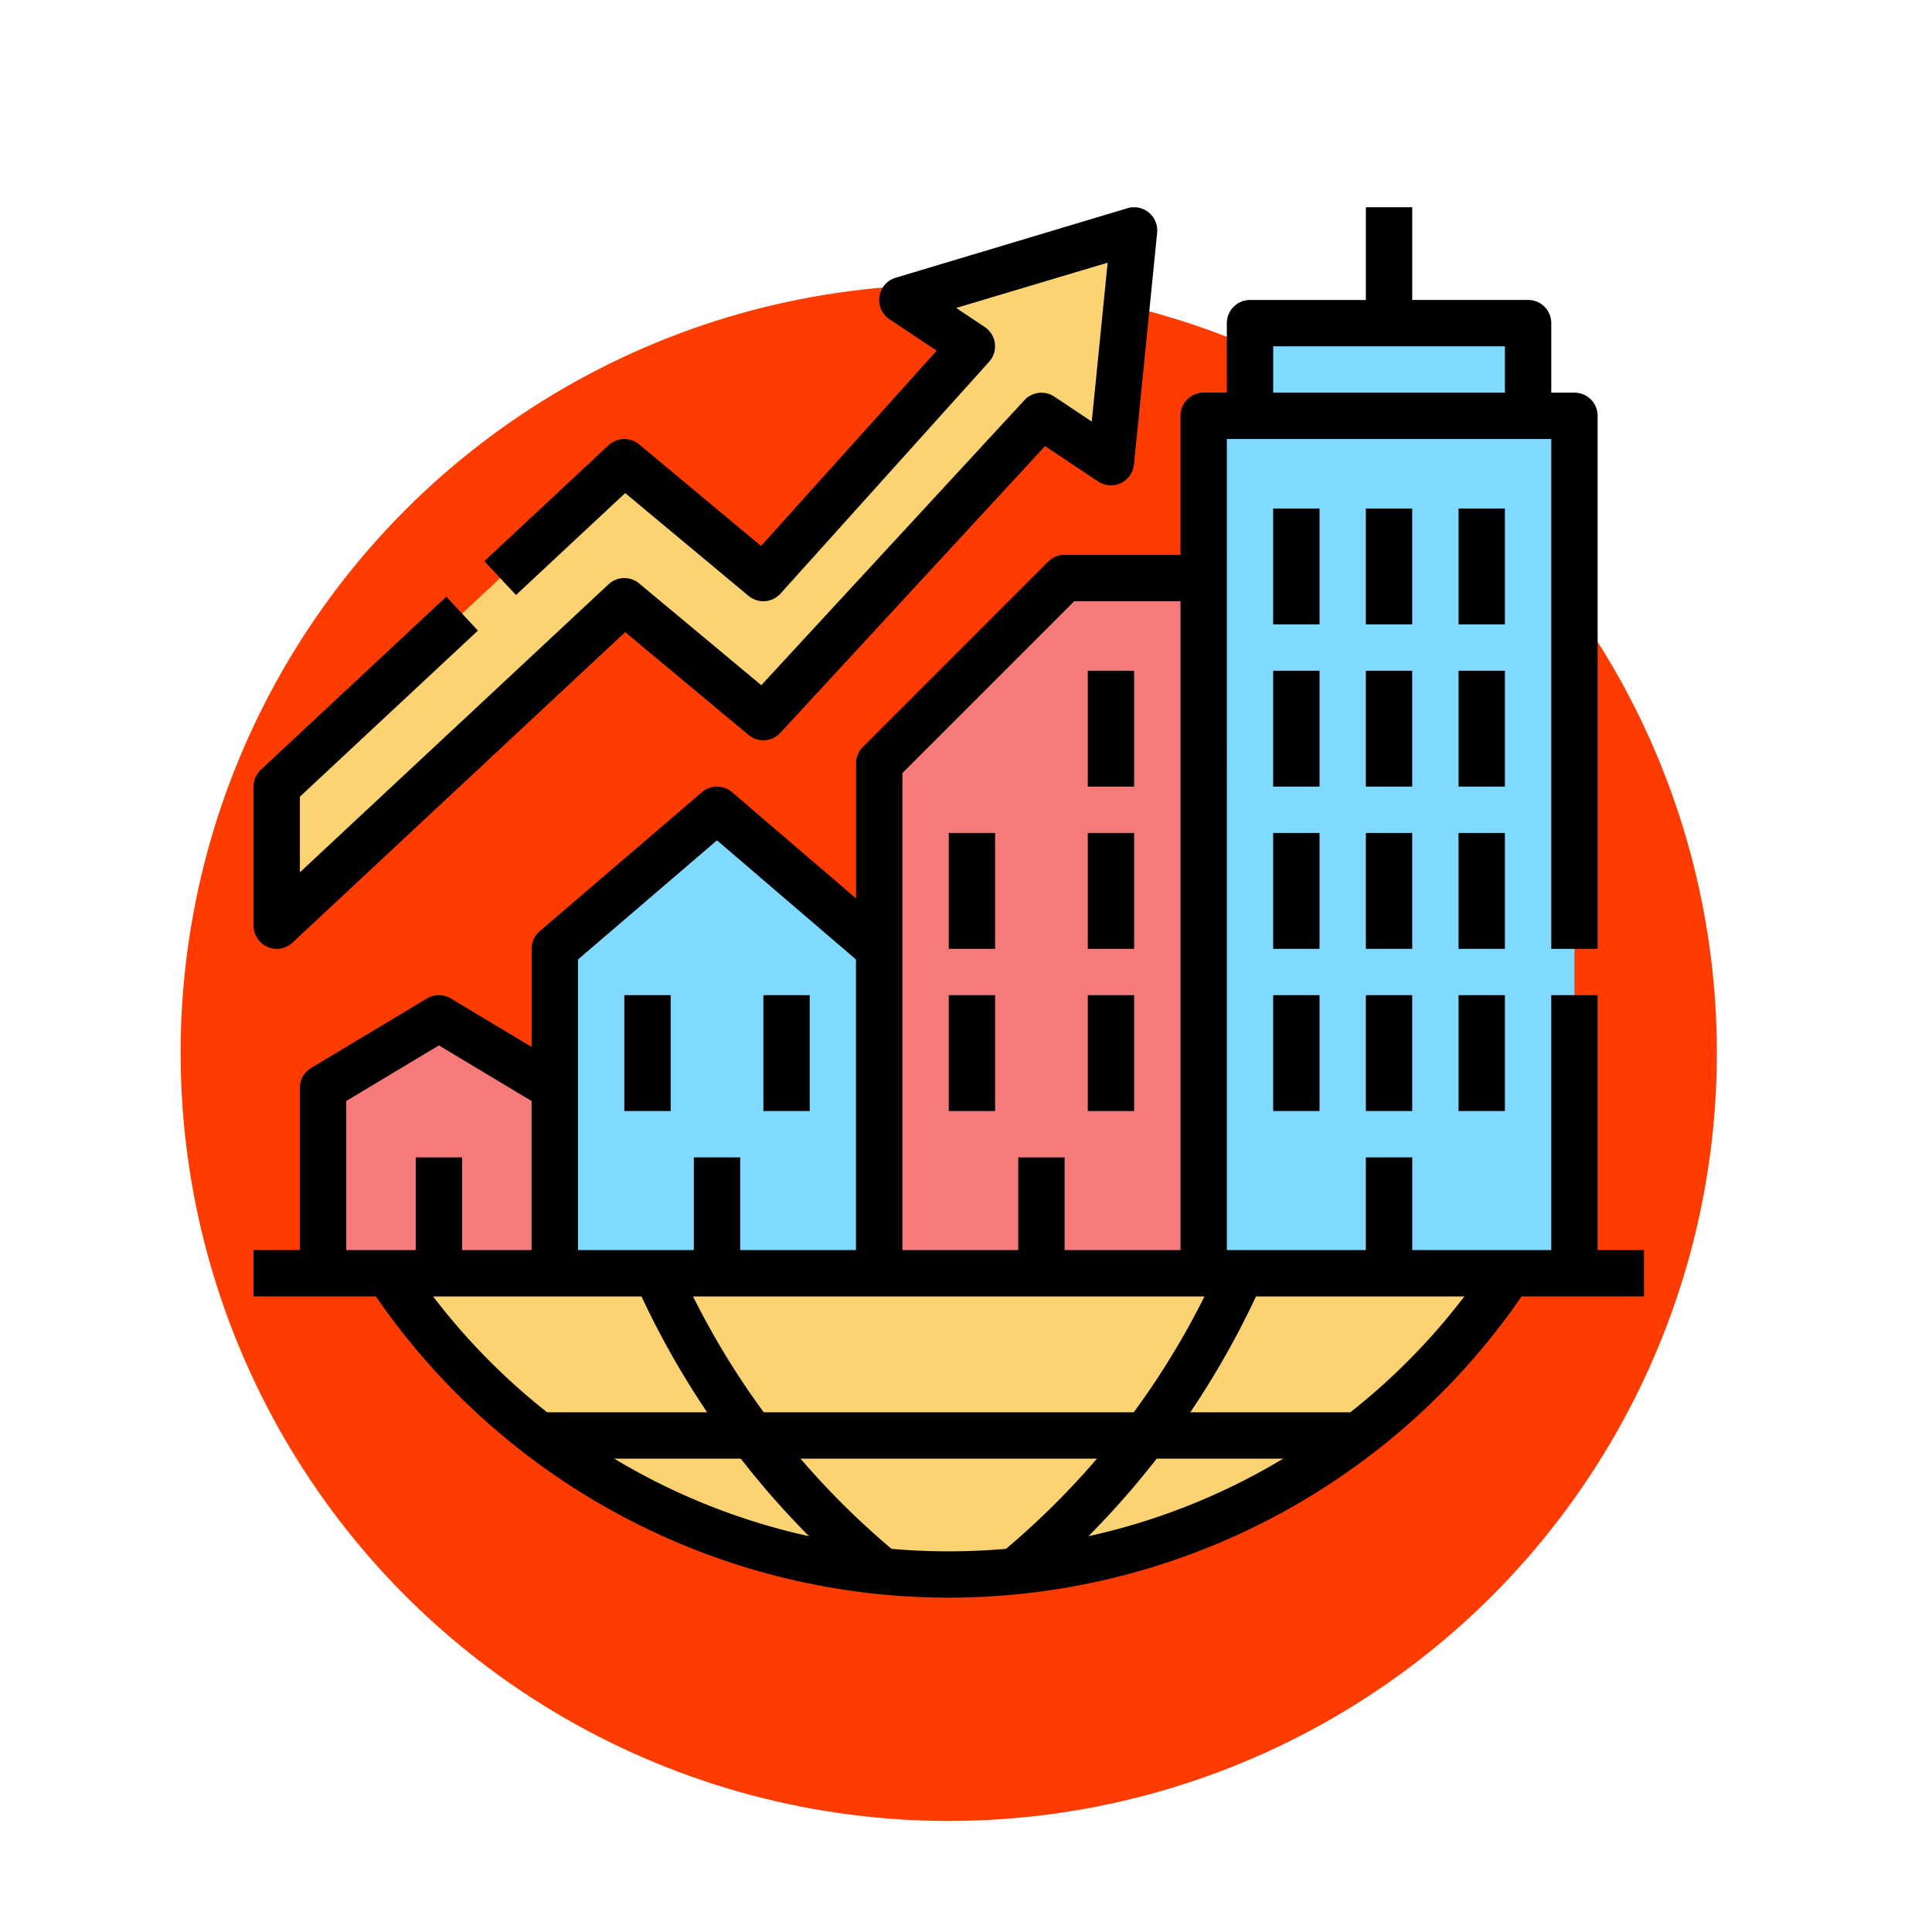<svg xmlns="http://www.w3.org/2000/svg" width="164" height="164" viewBox="0 0 164 164"><g transform="translate(-1079 -1857)"><g transform="translate(899.186 575.265)"><g transform="translate(195.146 1291.326)"><circle cx="65.203" cy="65.203" r="65.203" transform="translate(0 14.578)" fill="#ff3c00"/><g transform="translate(-9.808 -7.994)"><g transform="translate(21.901 25.835)"><path d="M371.539,63.868V56h-23.6v7.868H344V136.65h31.473V63.868Z" transform="translate(-269.251 -56)" fill="#80daff"/><path d="M62.477,384a57.059,57.059,0,0,0,95.169,0Z" transform="translate(-56.95 -303.35)" fill="#fbd373"/><path d="M147.539,263.342H120V235.8L133.77,224l13.77,11.8Z" transform="translate(-100.329 -182.691)" fill="#80daff"/><path d="M259.539,203.012H232V159.737L247.737,144h11.8Z" transform="translate(-184.79 -122.362)" fill="#f47b79"/><path d="M112,432h70.815v3.934H112Z" transform="translate(-94.296 -339.547)"/><path d="M59.671,317.638H40V301.9l9.835-5.9,9.835,5.9Z" transform="translate(-40 -236.988)" fill="#f47b79"/></g><path d="M24,71.21,53.506,43.671l11.8,9.835,17.7-19.671-5.9-3.934L96.782,24,94.815,43.671l-5.9-3.934-23.6,25.572-11.8-9.835L24,83.012Z" transform="translate(-6.034 -6.033)" fill="#fbd373"/><g transform="translate(15.999 15.999)"><path d="M130.091,104.519V82.881h-3.934v21.638h-11.8V96.65H110.42v7.868h-11.8V35.671h27.539V78.947h3.934V33.7a1.967,1.967,0,0,0-1.967-1.967h-1.967v-5.9a1.967,1.967,0,0,0-1.967-1.967h-9.835V16H110.42v7.868h-9.835a1.967,1.967,0,0,0-1.967,1.967v5.9H96.65A1.967,1.967,0,0,0,94.683,33.7v11.8H84.848a1.967,1.967,0,0,0-1.391.576L67.72,61.819a1.967,1.967,0,0,0-.576,1.391V74.67L56.622,65.651a1.968,1.968,0,0,0-2.56,0l-13.77,11.8a1.967,1.967,0,0,0-.687,1.494v8.328l-6.856-4.114a1.967,1.967,0,0,0-2.024,0l-9.835,5.9a1.967,1.967,0,0,0-.955,1.687v13.77H16v3.934H26.383a59.024,59.024,0,0,0,97.259,0h10.383v-3.934ZM102.552,27.8h19.671v3.934H102.552ZM71.078,64.025,85.663,49.44h9.021v55.078H84.848V96.65H80.914v7.868H71.078ZM43.539,79.852l11.8-10.116,11.8,10.116v24.667H57.309V96.65H53.375v7.868H43.539ZM23.868,91.863l7.868-4.721L39.6,91.863v12.656H33.7V96.65H29.77v7.868h-5.9Zm7.374,16.59H48.931a72.371,72.371,0,0,0,14.223,20.354,54.974,54.974,0,0,1-31.912-20.354Zm38.911,21.425a67.171,67.171,0,0,1-16.847-21.425H96.719a67.172,67.172,0,0,1-16.847,21.425q-2.41.212-4.859.213t-4.86-.213Zm16.717-1.071a72.371,72.371,0,0,0,14.223-20.354h17.689A54.974,54.974,0,0,1,86.87,128.807Z" transform="translate(-16 -16)"/><path d="M144,288h3.934v9.835H144Z" transform="translate(-112.526 -221.119)"/><path d="M192,288h3.934v9.835H192Z" transform="translate(-148.724 -221.119)"/><path d="M256,288h3.934v9.835H256Z" transform="translate(-196.987 -221.119)"/><path d="M304,288h3.934v9.835H304Z" transform="translate(-233.185 -221.119)"/><path d="M256,232h3.934v9.835H256Z" transform="translate(-196.987 -178.889)"/><path d="M304,232h3.934v9.835H304Z" transform="translate(-233.185 -178.889)"/><path d="M368,232h3.934v9.835H368Z" transform="translate(-281.448 -178.889)"/><path d="M400,232h3.934v9.835H400Z" transform="translate(-305.58 -178.889)"/><path d="M368,176h3.934v9.835H368Z" transform="translate(-281.448 -136.658)"/><path d="M400,176h3.934v9.835H400Z" transform="translate(-305.58 -136.658)"/><path d="M368,120h3.934v9.835H368Z" transform="translate(-281.448 -94.428)"/><path d="M400,120h3.934v9.835H400Z" transform="translate(-305.58 -94.428)"/><path d="M432,232h3.934v9.835H432Z" transform="translate(-329.712 -178.889)"/><path d="M368,288h3.934v9.835H368Z" transform="translate(-281.448 -221.119)"/><path d="M400,288h3.934v9.835H400Z" transform="translate(-305.58 -221.119)"/><path d="M432,288h3.934v9.835H432Z" transform="translate(-329.712 -221.119)"/><path d="M432,176h3.934v9.835H432Z" transform="translate(-329.712 -136.658)"/><path d="M432,120h3.934v9.835H432Z" transform="translate(-329.712 -94.428)"/><path d="M304,176h3.934v9.835H304Z" transform="translate(-233.185 -136.658)"/><path d="M17.182,78.783a1.967,1.967,0,0,0,2.126-.366L47.546,52.062l10.469,8.725a1.967,1.967,0,0,0,2.7-.177L83.186,36.271l4.5,3a1.967,1.967,0,0,0,3.048-1.441l1.967-19.671a1.967,1.967,0,0,0-2.523-2.08l-19.671,5.9a1.967,1.967,0,0,0-.526,3.521l4.008,2.672L59.08,44.749,48.732,36.126a1.967,1.967,0,0,0-2.6.073L35.593,46.035l2.684,2.876,9.269-8.652,10.469,8.725a1.967,1.967,0,0,0,2.721-.2l17.7-19.671a1.967,1.967,0,0,0-.371-2.953l-2.422-1.615L88.5,20.7l-1.349,13.49-3.178-2.119a1.967,1.967,0,0,0-2.537.3L59.1,56.567,48.732,47.929a1.967,1.967,0,0,0-2.6.073l-26.2,24.45V66.031l15.112-14.1-2.684-2.876L16.624,63.738A1.967,1.967,0,0,0,16,65.177v11.8a1.967,1.967,0,0,0,1.183,1.8Z" transform="translate(-15.999 -15.999)"/></g></g></g><rect width="164" height="164" transform="translate(179.814 1281.735)" fill="none"/></g></g></svg>